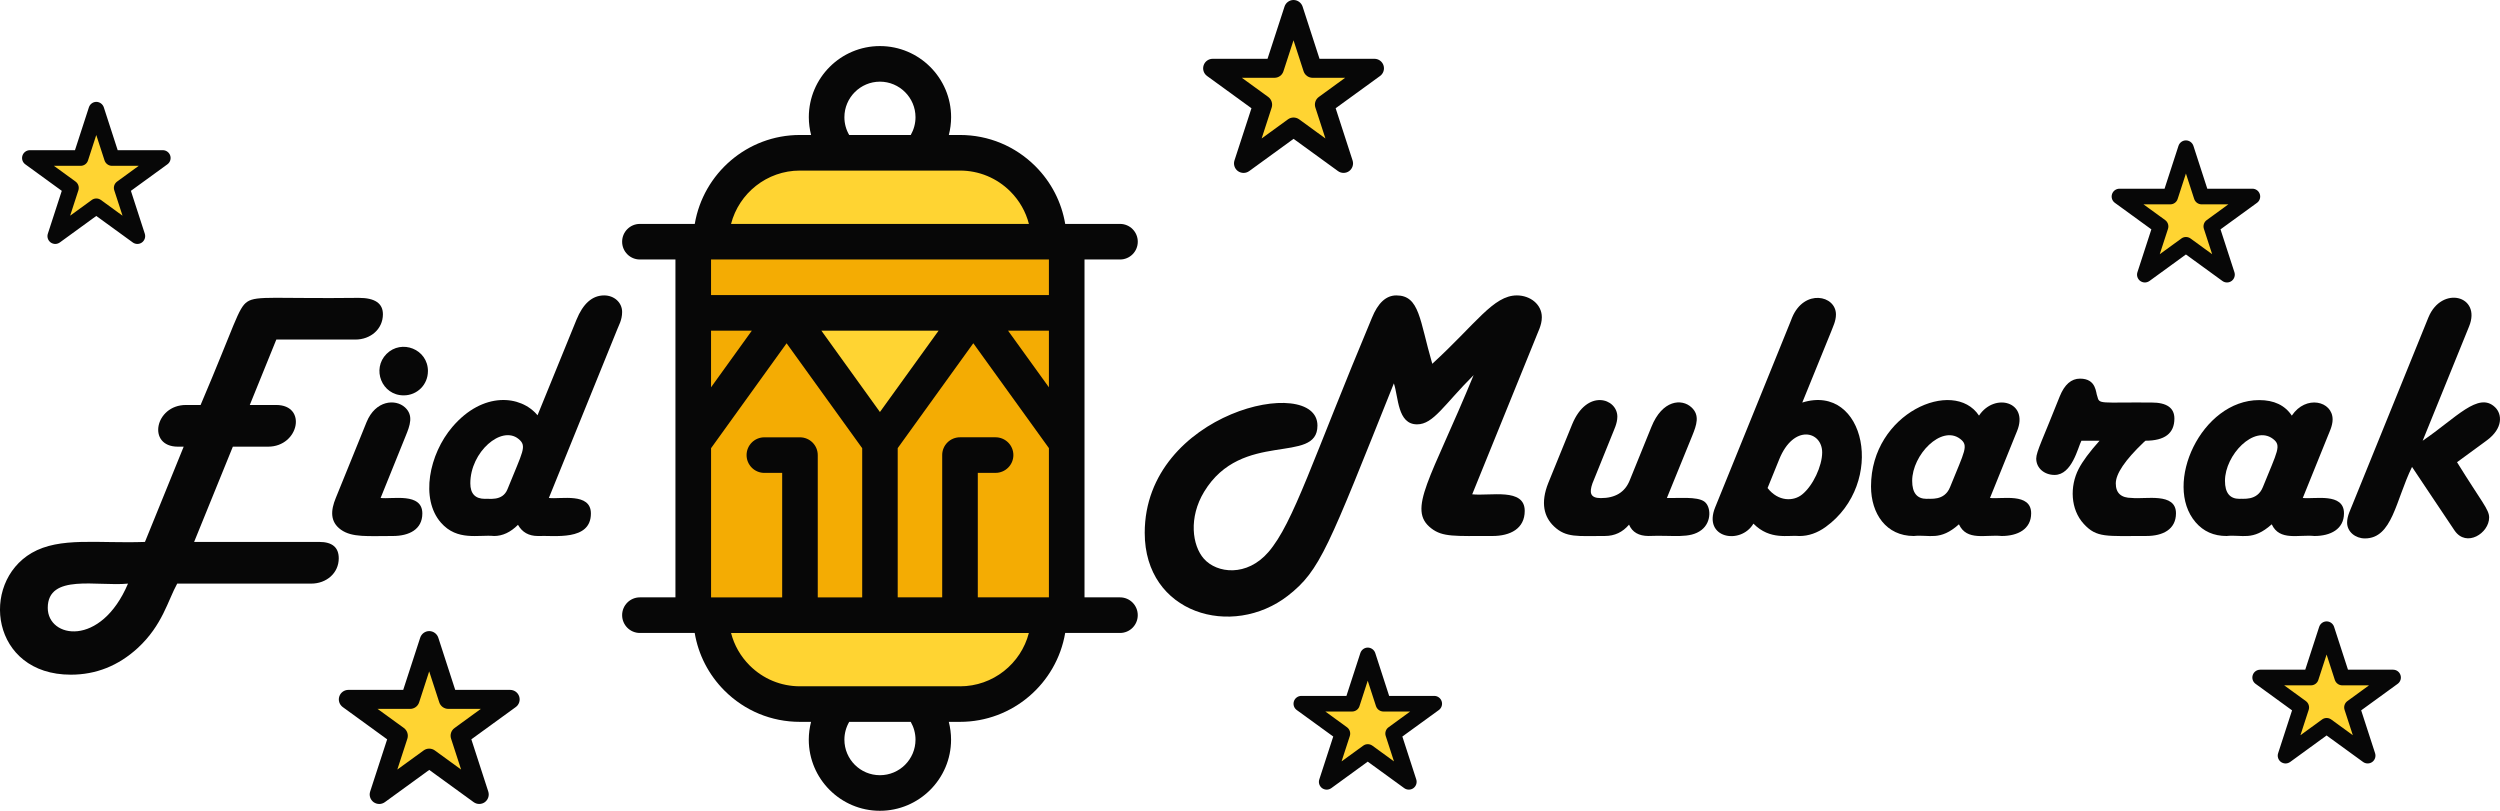 <svg id="_Слой_2" xmlns="http://www.w3.org/2000/svg" width="1080" height="350.25" viewBox="0 0 1080 350.25"><g id="Religions03_372771384"><g id="Religions03_372771384-2"><g id="_233"><g><g><g><path d="M414.72 265.75H380.13V191.12L420.48 135.15 460.82 191.12v74.63H453.14 414.72z" fill="#f4ac03"/><path d="M345.56 265.75H307.17 299.49V191.12L339.81 135.15 380.13 191.12v74.63H345.56z" fill="#f4ac03"/><path d="M420.48 135.15 380.13 191.12 339.81 135.15H420.48z" fill="#ffd432"/><path d="M460.82 135.15v55.97L420.48 135.15H460.82z" fill="#f4ac03"/><path d="M339.81 135.15 299.49 191.12V135.15H339.81z" fill="#f4ac03"/><path d="M299.49 104.42H307.17 453.14 460.82V135.15H420.48 339.81 299.49V104.42z" fill="#f4ac03"/><path d="M414.72 265.75h38.41c0 21.21-17.21 38.41-38.41 38.41h-69.16c-10.6.0-20.2-4.31-27.16-11.25-6.93-6.96-11.23-16.56-11.23-27.16h107.55z" fill="#ffd432"/><path d="M453.14 104.42h-145.96c0-21.22 17.19-38.41 38.39-38.41h69.16c10.6.0 20.2 4.3 27.16 11.25 6.94 6.95 11.26 16.56 11.26 27.16z" fill="#ffd432"/></g><path d="M483.86 258.06h-15.35V112.1h15.35c4.24.0 7.66-3.44 7.66-7.68s-3.42-7.69-7.66-7.69h-23.69c-1.58-9.39-6-18.04-12.87-24.91-8.72-8.7-20.27-13.51-32.58-13.51h-4.82c.63-2.48.98-5.06.98-7.69.0-16.93-13.79-30.72-30.75-30.72s-30.72 13.79-30.72 30.72c0 2.62.35 5.2.98 7.69h-4.83c-22.79.0-41.75 16.65-45.42 38.42h-23.72c-4.22.0-7.66 3.44-7.66 7.69s3.44 7.68 7.66 7.68h15.37v145.96h-15.37c-4.22.0-7.66 3.44-7.66 7.69s3.44 7.69 7.66 7.69h23.69c1.58 9.39 6 18.03 12.86 24.9 8.72 8.72 20.3 13.5 32.58 13.5h4.82c-.63 2.5-.98 5.08-.98 7.69.0 16.94 13.79 30.73 30.72 30.73s30.75-13.78 30.75-30.73c0-2.61-.35-5.19-.98-7.69h4.83c22.79.0 41.76-16.63 45.45-38.4h23.69c4.24.0 7.66-3.44 7.66-7.69s-3.42-7.69-7.66-7.69zm-61.45.0v-53.78h7.66c4.24.0 7.71-3.44 7.71-7.69s-3.47-7.68-7.71-7.68h-15.35c-4.25.0-7.69 3.44-7.69 7.68v61.46h-19.22v-64.46l32.66-45.31 32.66 45.31v64.46H422.4zm-69.14.0V196.6c0-4.23-3.44-7.68-7.71-7.68h-15.35c-4.25.0-7.69 3.44-7.69 7.68s3.44 7.69 7.69 7.69h7.69v53.78h-30.72v-64.46l32.63-45.31 32.66 45.32v64.45h-19.19zm99.86-145.96v15.36h-145.96V112.1h145.96zm-17.66 30.74h17.66v24.48l-17.66-24.48zm-128.3.0h17.63l-17.63 24.48v-24.48zm72.96 35.15-25.3-35.15h50.65l-25.35 35.15zm-15.35-127.35c0-8.47 6.91-15.36 15.35-15.36s15.37 6.89 15.37 15.36c0 2.73-.73 5.36-2.06 7.69h-26.58c-1.36-2.31-2.08-4.96-2.08-7.69zm-19.22 23.05h69.16c8.19.0 15.9 3.2 21.73 9 3.94 3.94 6.69 8.78 8.04 14.05h-128.68c3.42-13.24 15.48-23.05 29.74-23.05zm49.94 245.84c0 8.48-6.88 15.36-15.37 15.36s-15.35-6.88-15.35-15.36c0-2.73.73-5.36 2.08-7.69h26.58c1.33 2.33 2.06 4.98 2.06 7.69zm19.22-23.05h-69.16c-8.19.0-15.9-3.2-21.71-9-3.94-3.94-6.68-8.78-8.04-14.03h128.66c-3.42 13.24-15.45 23.04-29.75 23.04z" fill="#070707"/></g><g><path d="M593.73 29.51 572.15 45.21 580.4 70.59 558.79 54.89 537.21 70.59 545.45 45.21 523.87 29.51H550.55L558.79 4.11 567.06 29.51H593.73z" fill="#ffd432"/><path d="M537.21 74.7c-.86.0-1.71-.28-2.44-.79-1.43-1.06-2.03-2.91-1.48-4.6l7.34-22.55-19.19-13.94c-1.43-1.04-2.04-2.9-1.48-4.58.55-1.7 2.14-2.84 3.92-2.84h23.69l7.34-22.56c.55-1.68 2.13-2.84 3.89-2.84s3.36 1.16 3.92 2.84l7.31 22.56h23.72c1.78.0 3.37 1.14 3.92 2.84.55 1.68-.05 3.54-1.48 4.58l-19.19 13.94 7.31 22.55c.55 1.68-.05 3.54-1.48 4.6-1.43 1.04-3.39 1.04-4.82.0l-19.19-13.93-19.17 13.93c-.73.52-1.58.79-2.41.79zm-.73-41.09 11.38 8.26c1.43 1.04 2.03 2.9 1.51 4.58l-4.34 13.37 11.38-8.27c1.41-1.04 3.37-1.04 4.82.0l11.35 8.27-4.34-13.37c-.55-1.68.05-3.54 1.51-4.58l11.35-8.26h-14.04c-1.78.0-3.36-1.14-3.92-2.84l-4.34-13.37-4.35 13.37c-.53 1.7-2.11 2.84-3.89 2.84h-14.07z" fill="#070707"/></g><g><path d="M220.35 302.12 198.77 317.83 207.01 343.21 185.4 327.51 163.83 343.21 172.07 317.83 150.48 302.12H177.17L185.4 276.73 193.67 302.12H220.35z" fill="#ffd432"/><path d="M163.83 347.32c-.85.0-1.71-.28-2.44-.79-1.43-1.06-2.04-2.91-1.48-4.59l7.34-22.55-19.19-13.94c-1.43-1.04-2.04-2.9-1.48-4.58.55-1.7 2.14-2.84 3.92-2.84h23.69l7.34-22.56c.55-1.68 2.14-2.84 3.89-2.84s3.37 1.16 3.92 2.84l7.31 22.56h23.72c1.78.0 3.37 1.14 3.92 2.84.55 1.68-.05 3.55-1.48 4.58l-19.19 13.94 7.31 22.55c.55 1.68-.05 3.54-1.48 4.59-1.43 1.04-3.39 1.04-4.83.0l-19.19-13.93-19.17 13.93c-.73.52-1.58.79-2.41.79zm-.73-41.08 11.38 8.26c1.43 1.04 2.04 2.9 1.51 4.59l-4.35 13.36 11.38-8.26c1.41-1.04 3.37-1.04 4.82.0l11.36 8.26-4.34-13.36c-.55-1.68.05-3.55 1.51-4.59l11.35-8.26h-14.04c-1.78.0-3.37-1.14-3.92-2.84l-4.35-13.37-4.34 13.37c-.53 1.69-2.11 2.84-3.89 2.84h-14.07z" fill="#070707"/></g><g><path d="M619.59 304 601.85 316.9 608.62 337.76 590.87 324.86 573.15 337.76 579.92 316.9 562.19 304H584.1L590.87 283.14 597.67 304H619.59z" fill="#ffd432"/><path d="M573.15 341.13c-.7.0-1.41-.23-2.01-.65-1.17-.87-1.67-2.4-1.2-3.78l6.02-18.52-15.77-11.45c-1.18-.85-1.67-2.38-1.22-3.76.45-1.4 1.76-2.34 3.23-2.34h19.46l6.02-18.53c.46-1.39 1.76-2.34 3.2-2.34s2.76.95 3.23 2.34l6 18.53h19.48c1.46.0 2.76.94 3.21 2.34.45 1.38-.04 2.91-1.21 3.76l-15.77 11.45 6 18.52c.45 1.39-.04 2.91-1.22 3.78-1.18.85-2.79.85-3.97.0l-15.77-11.45-15.74 11.45c-.61.42-1.31.65-1.99.65zm-.6-33.75 9.34 6.79c1.18.85 1.68 2.38 1.24 3.77l-3.57 10.98 9.35-6.79c1.16-.86 2.76-.86 3.96.0l9.33 6.79-3.57-10.98c-.45-1.39.04-2.92 1.24-3.77l9.32-6.79h-11.53c-1.47.0-2.76-.95-3.23-2.33l-3.57-10.98-3.56 10.98c-.44 1.39-1.74 2.33-3.21 2.33h-11.56z" fill="#070707"/></g><g><path d="M973.02 84.91 955.29 97.8 962.05 118.66 944.31 105.76 926.59 118.66 933.35 97.8 915.63 84.91H937.53L944.31 64.04 951.1 84.91H973.02z" fill="#ffd432"/><path d="M926.59 122.03c-.7.0-1.41-.23-2.01-.65-1.17-.87-1.67-2.4-1.21-3.78l6.02-18.52-15.77-11.46c-1.18-.86-1.67-2.38-1.22-3.76.45-1.39 1.75-2.34 3.23-2.34h19.46l6.02-18.53c.46-1.39 1.76-2.34 3.21-2.34s2.76.95 3.23 2.34l6 18.53h19.48c1.46.0 2.76.94 3.21 2.34.45 1.38-.04 2.91-1.21 3.76l-15.77 11.46 6.01 18.52c.45 1.38-.04 2.92-1.22 3.78-1.18.86-2.79.86-3.97.0l-15.76-11.45-15.74 11.45c-.61.42-1.31.65-1.99.65zm-.6-33.75 9.35 6.79c1.18.85 1.68 2.38 1.24 3.77l-3.57 10.98 9.35-6.79c1.16-.86 2.76-.86 3.96.0l9.33 6.79-3.57-10.98c-.45-1.39.04-2.92 1.24-3.77l9.32-6.79h-11.53c-1.47.0-2.76-.94-3.22-2.33l-3.57-10.99-3.57 10.99c-.44 1.39-1.73 2.33-3.2 2.33h-11.56z" fill="#070707"/></g><g><path d="M1033.81 292.69 1016.07 305.59 1022.84 326.45 1005.09 313.55 987.37 326.45 994.14 305.59 976.41 292.69H998.32L1005.09 271.83 1011.88 292.69H1033.81z" fill="#ffd432"/><path d="M987.37 329.82c-.7.0-1.41-.23-2.01-.65-1.17-.87-1.67-2.4-1.21-3.78l6.02-18.52-15.77-11.46c-1.18-.85-1.67-2.38-1.22-3.76.45-1.4 1.75-2.34 3.23-2.34h19.46l6.02-18.53c.47-1.39 1.76-2.34 3.21-2.34s2.76.95 3.22 2.34l6.01 18.53h19.48c1.46.0 2.76.94 3.21 2.34.45 1.39-.04 2.91-1.22 3.76l-15.77 11.46 6.01 18.52c.45 1.39-.04 2.91-1.22 3.78-1.18.85-2.79.85-3.97.0l-15.76-11.45-15.74 11.45c-.6.42-1.31.65-1.99.65zm-.6-33.75 9.35 6.79c1.18.85 1.68 2.38 1.24 3.77l-3.57 10.98 9.34-6.79c1.16-.86 2.76-.86 3.96.0l9.33 6.79-3.57-10.98c-.45-1.39.04-2.91 1.24-3.77l9.32-6.79h-11.53c-1.47.0-2.76-.94-3.23-2.33l-3.56-10.98-3.57 10.98c-.44 1.39-1.74 2.33-3.21 2.33h-11.56z" fill="#070707"/></g><g><path d="M70.33 68.26 52.59 81.16 59.36 102.01 41.62 89.11 23.89 102.01 30.66 81.16 12.94 68.26H34.85L41.62 47.39 48.41 68.26H70.33z" fill="#ffd432"/><path d="M23.89 105.39c-.7.0-1.41-.23-2.01-.65-1.17-.87-1.67-2.4-1.21-3.78l6.02-18.52-15.77-11.46c-1.18-.85-1.67-2.38-1.22-3.76.45-1.39 1.76-2.34 3.23-2.34h19.46l6.02-18.53c.46-1.39 1.76-2.34 3.2-2.34s2.76.95 3.23 2.34l6 18.53h19.48c1.46.0 2.76.94 3.22 2.34.45 1.38-.04 2.91-1.22 3.76L56.55 82.44l6 18.52c.45 1.38-.04 2.91-1.22 3.78-1.18.86-2.79.86-3.97.0l-15.77-11.45-15.74 11.45c-.6.42-1.3.65-1.98.65zm-.6-33.75 9.34 6.79c1.18.86 1.68 2.38 1.24 3.77l-3.57 10.98 9.34-6.79c1.16-.86 2.76-.86 3.96.0l9.33 6.79-3.57-10.98c-.45-1.39.04-2.91 1.24-3.77l9.32-6.79H48.39c-1.47.0-2.76-.94-3.23-2.33l-3.57-10.99-3.57 10.99c-.44 1.39-1.73 2.33-3.2 2.33H23.27z" fill="#070707"/></g><g><path d="M86.66 174.95c14.87-34.92 16.2-41.96 20.2-44.61 4.1-2.73 12.38-1.23 48.16-1.66 6.93.0 10.4 2.36 10.4 7.08.0 6.38-5.3 10.93-11.91 10.93-2.44.0-36 0-34.14.0l-11.46 28.26c1.31.0 12.69.0 11.38.0 13.57.0 9.87 18.01-3.47 18.01-1.28.0-16.51.0-15.23.0l-16.73 41.15c2.39.0 55.37.0 54.04.0 5.63.0 8.44 2.36 8.44 7.08.0 6.38-5.3 10.93-11.91 10.93-1.38.0-59.21.0-57.88.0-4.04 7.31-6.36 17.96-17.03 27.81-8.39 7.69-18.04 11.53-28.94 11.53-34.44.0-39.39-39.47-16.88-52.6 12.24-7.06 28.61-4.01 48.92-4.75l16.73-41.15h-2.49c-13.46.0-9.97-18.01 3.47-18.01h6.33zM55.3 252.12c-13.11 1.32-34.67-4.5-34.67 10.48.0 13.14 22.92 17.2 34.67-10.48z" fill="#070707"/><path d="M164.44 215.12c5.05.63 18.01-2.49 18.01 6.71.0 6.9-5.75 9.72-12.74 9.72-10.93.0-17.61.7-22.41-2.71-4.8-3.42-4.45-8.36-2.24-13.72.75-1.84 14.15-34.83 13.27-32.71 3.87-9.51 12.51-10.19 16.63-6.41 3.74 3.44 2.19 7.72.25 12.43l-10.78 26.68zm20.42-54.79c0 5.84-4.62 10.47-10.47 10.47-9.5.0-13.89-11.43-7.41-17.91 6.48-6.48 17.89-2.07 17.89 7.44z" fill="#070707"/><path d="M237.1 215.12c5.1.63 18.17-2.5 18.17 6.71.0 12.07-15.98 9.39-22.91 9.72-3.92.0-6.78-1.61-8.59-4.83-3.22 3.22-6.66 4.83-10.32 4.83-6.63-.65-15.9 2.31-22.94-5.73-9.05-10.31-5.12-29.64 4.9-41.37 13.21-15.49 29.59-13.77 36.8-5.05l16.81-41.23c2.86-7.03 6.86-10.55 11.98-10.55 4.3.0 7.76 3.04 7.76 7.16.0 3.53-1.58 6.03-2.03 7.31l-29.62 73.03zm-27.59.38c1.58-.25 7.56 1.24 9.72-4.15 6.58-16.4 8.57-18.6 4.8-21.71-7.36-6.05-20.85 5.55-20.85 19.15.0 4.47 2.11 6.71 6.33 6.71z" fill="#070707"/><path d="M635.99 213.54c7.84.83 22.69-2.93 22.69 7.16.0 7.66-6.2 10.85-13.95 10.85-16.35.0-21.48.5-26.4-3.29-10.63-8.16-.25-21.13 18.27-66.2-12.81 12.8-17.36 21.26-24.42 21.26-8.52.0-8.01-11.75-10.03-17.71-28.41 70.92-31.73 80.78-45.75 91.72-24.09 18.7-61.88 7.82-61.88-27.13.0-52.28 74.62-68.81 74.62-46.35.0 17.09-32.63 1.68-48.94 28.56-6.78 11.16-5.18 23.25-.12 28.97 5.65 6.38 18.59 7.86 27.86-2.87 10.88-12.6 19.05-39.89 44.72-101.17 2.61-6.48 6.13-9.72 10.55-9.72 10.1.0 10.02 10.63 15.53 29.54 18.96-17.37 26.38-29.54 36.55-29.54 5.78.0 10.78 3.89 10.78 9.42.0 3.56-1.78 6.5-2.94 9.65l-27.14 66.86z" fill="#070707"/><path d="M720.1 215.12c5.05.18 12.94-.73 16.13 1.53 2.94 2.07 3.32 8.8-1.16 12.28-5.1 3.94-12.16 2.16-22.89 2.61-4.22.0-7.04-1.63-8.44-4.9-2.76 3.27-6.23 4.9-10.4 4.9-11.93.0-16.76.83-22.01-4.14-4.22-4.01-6-10.04-2.41-18.92l10.25-25.17c6.4-15.58 19.52-11.25 19.52-3.32.0 2.98-1.53 5.85-2.03 7.23-.53 1.32-9.27 22.95-8.74 21.63-1.33 3.86-1.08 6.33 3.62 6.33 6.23.0 10.38-2.51 12.44-7.54l9.42-23.21c4.7-11.71 13.14-12.36 17.33-8.44 3.67 3.4 2.21 7.56.3 12.28l-10.93 26.83z" fill="#070707"/><path d="M778.59 173.9c27.33-8.5 36.28 34.81 10.1 53.74-3.62 2.61-7.39 3.92-11.31 3.92-4.75-.51-12.66 1.97-19.9-5.35-5.48 9.3-22.01 6.35-16.51-7.08.55-1.32 32.96-81.21 32.41-79.89l.83-2.11c5.22-12.45 18.92-9.61 18.92-1.28.0 2.92-1.36 5.4-2.04 7.31l-12.51 30.75zm-15 36.93c4.65 5.96 11.23 5.8 14.92 2.79 4.7-3.77 8.67-12.33 8.67-18.17.0-9.26-12.33-12.38-18.54 2.94l-5.05 12.44z" fill="#070707"/><path d="M859.68 215.12c4.95.62 17.78-2.45 17.78 6.63.0 6.88-5.85 9.8-12.73 9.8-6.89-.69-15.07 2.29-18.47-5.05-8.24 7.38-12.74 4.33-19.52 5.05-11.88.0-18.46-9.6-18.46-21.41.0-31.78 35.72-47.11 46.65-30.6 6.73-10.1 21.65-5.98 16.43 6.71l-.83 2.03-10.85 26.84zm-27.36.38c1.3-.25 7.61 1.16 10.1-5.05 6.33-15.7 8.19-17.97 4.34-20.88-8.09-6.09-20.7 6.89-20.7 18.17.0 5.17 2.08 7.76 6.26 7.76z" fill="#070707"/><path d="M899.17 190.4c-1.53 2.9-4.02 14.77-11.6 14.77-4.32.0-7.92-2.86-7.92-7.08.0-2.94 3.04-8.84 10.18-26.91 2.06-5.07 4.97-7.61 8.74-7.61 7.18.0 6.78 6.23 7.46 7.61.9 3.62.85 2.55 23.44 2.71 6.58.0 9.87 2.31 9.87 6.93.0 6.38-4.17 9.57-12.51 9.57l-.83.75c-7.99 7.64-11.98 13.54-11.98 17.71s2.31 6.26 6.93 6.26c5.75.67 19.07-2.55 19.07 6.63.0 7-5.73 9.8-12.74 9.8-17.41.0-21.48.89-27.08-5.2-5.78-6.27-6.1-16.23-2.24-23.74 1.71-3.32 4.72-7.38 9.04-12.21h-7.84z" fill="#070707"/><path d="M994.81 215.12c4.95.62 17.79-2.45 17.79 6.63.0 6.88-5.86 9.8-12.74 9.8-6.88-.69-15.07 2.29-18.47-5.05-8.24 7.38-12.74 4.33-19.52 5.05-5.53.0-9.97-1.98-13.37-5.93-14.17-16.47 2.51-52.78 27.46-52.78 6.43.0 11.13 2.24 14.1 6.71 6.05-9.07 17.63-6.34 17.63 1.66.0 2.81-1.56 5.78-2.04 7.08l-10.85 26.84zm-27.36.38c1.3-.25 7.61 1.16 10.1-5.05 6.33-15.7 8.19-17.97 4.34-20.88-8.09-6.09-20.7 6.89-20.7 18.17.0 5.17 2.09 7.76 6.26 7.76z" fill="#070707"/><path d="M1061.44 199.67c10.65 17.22 13.87 20.4 13.87 23.89.0 6.76-9.8 13.09-14.92 5.65-.88-1.29-19.27-28.79-18.39-27.51-7.09 14.48-8.49 30.9-20.36 30.9-4.09.0-7.69-2.85-7.69-6.86.0-2.88 1.56-5.75 2.04-7.08.53-1.28 35.3-87 33.09-81.55 5.73-13.92 23.04-9.42 17.56 3.92-.53 1.32-20.58 50.69-20.05 49.37 14.44-9.81 24.09-21.39 31.28-14.47 3.12 3 3.47 9.09-3.47 14.24l-1.74 1.29-11.23 8.21z" fill="#070707"/></g></g></g></g></g></svg>
